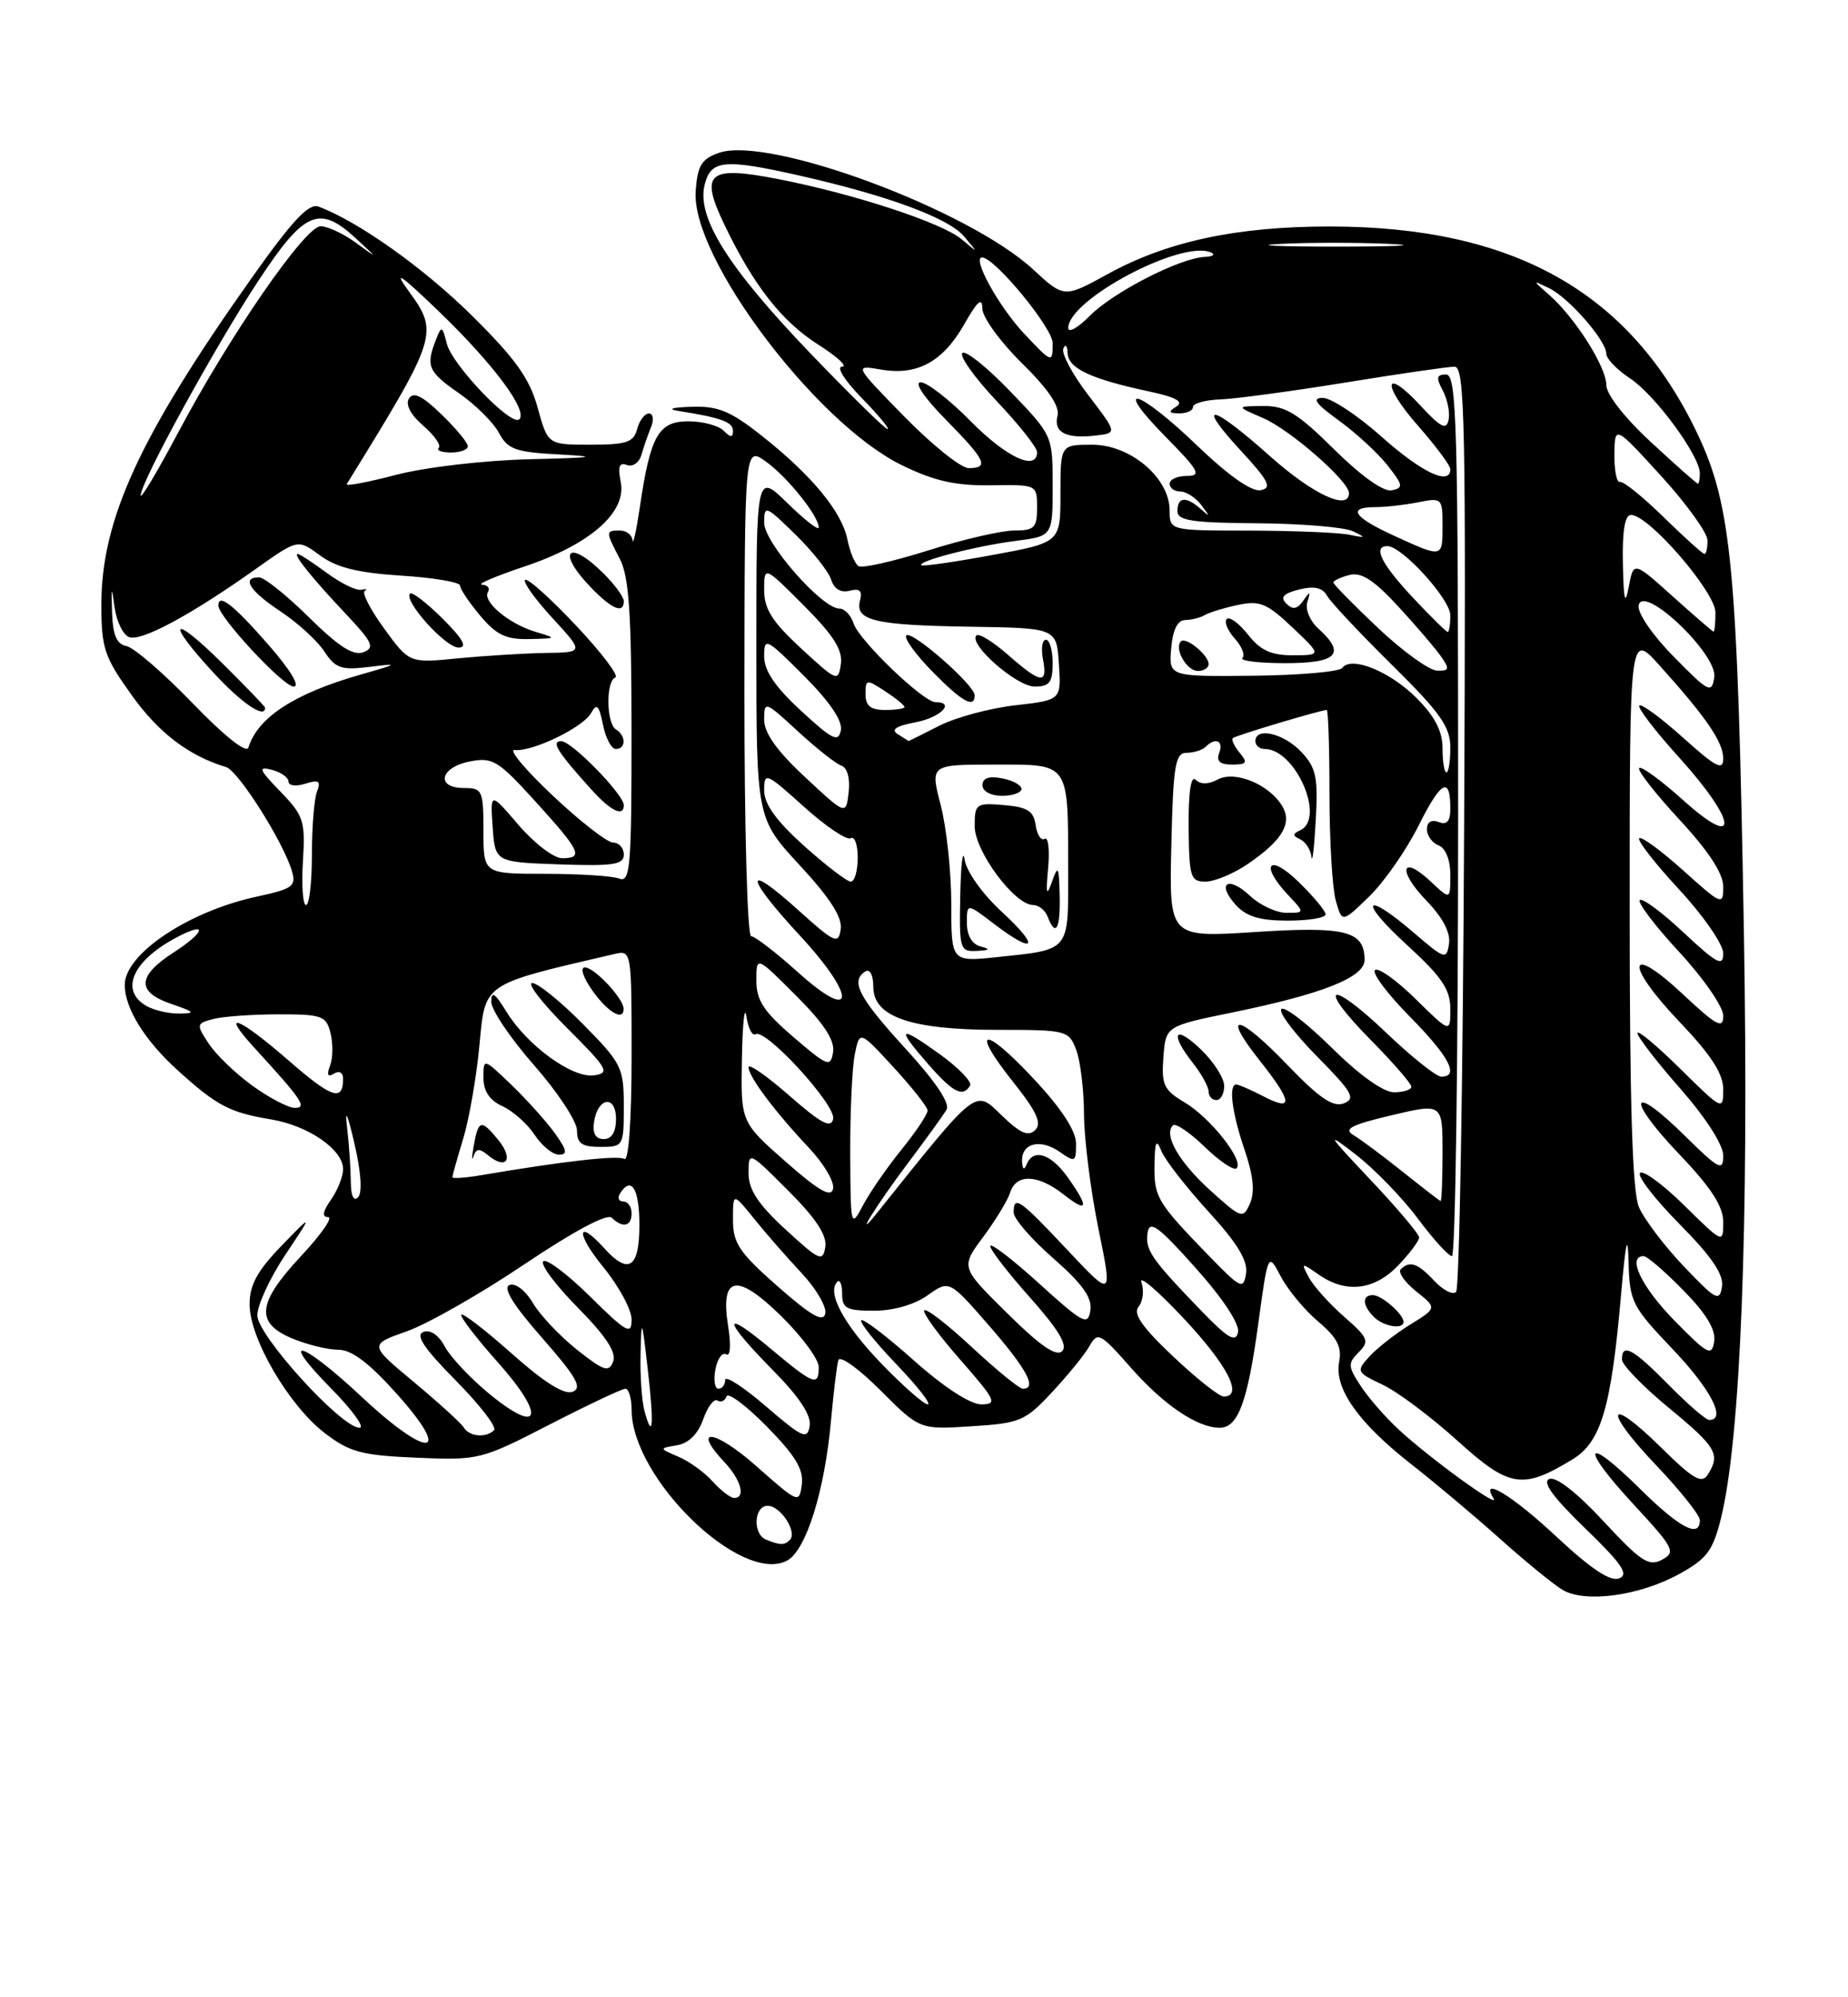 <?xml version="1.0" encoding="UTF-8" standalone="no"?>
<!DOCTYPE svg PUBLIC "-//W3C//DTD SVG 1.1//EN" "http://www.w3.org/Graphics/SVG/1.1/DTD/svg11.dtd" >
<svg xmlns="http://www.w3.org/2000/svg" xmlns:xlink="http://www.w3.org/1999/xlink" version="1.1" viewBox="0 0 237 256">
 <g >
 <path fill="currentColor"
d=" M 215.38 201.73 C 218.90 199.80 219.68 198.75 220.71 194.59 C 223.23 184.39 224.30 157.21 223.65 119.50 C 222.84 72.73 222.10 64.85 217.66 55.53 C 209.01 37.41 194.10 29.03 170.50 29.03 C 158.60 29.03 149.67 30.94 142.06 35.13 C 136.47 38.20 136.47 38.20 132.49 34.53 C 124.17 26.85 98.57 17.37 92.20 19.59 C 89.96 20.38 89.45 21.21 89.22 24.52 C 88.62 32.97 104.62 54.22 115.63 59.61 C 119.80 61.65 122.51 62.26 127.05 62.20 C 132.99 62.11 133.00 62.12 133.00 65.06 C 133.00 67.65 132.65 68.00 130.05 68.00 C 128.43 68.00 123.47 69.15 119.04 70.55 C 114.60 71.95 110.58 72.86 110.11 72.57 C 109.64 72.28 109.00 70.75 108.68 69.16 C 107.97 65.60 104.11 60.92 97.70 55.86 C 93.68 52.68 92.09 52.02 88.66 52.14 C 86.18 52.22 85.51 52.43 87.00 52.67 C 92.46 53.53 94.00 54.09 94.00 55.22 C 94.00 56.12 93.71 56.11 92.80 55.20 C 92.14 54.54 90.10 54.00 88.28 54.00 C 84.44 54.00 83.41 55.83 82.06 64.99 C 81.61 68.02 81.19 69.94 81.12 69.25 C 81.05 68.56 80.33 68.00 79.50 68.00 C 77.65 68.00 77.65 68.10 79.49 71.64 C 80.67 73.89 80.99 78.64 80.99 93.86 C 81.00 111.10 80.83 113.15 79.42 112.61 C 78.55 112.27 74.27 112.00 69.92 112.00 C 62.00 112.00 62.00 112.00 62.00 106.50 C 62.00 101.30 61.86 101.00 59.50 101.00 C 55.85 101.00 56.40 98.37 60.21 97.61 C 63.17 97.02 63.85 97.43 68.67 102.73 C 74.47 109.12 74.88 110.00 72.08 110.00 C 71.02 110.00 68.52 108.09 66.51 105.75 C 62.87 101.50 62.87 101.50 63.18 106.00 C 63.50 110.50 63.50 110.50 71.75 110.79 C 78.64 111.03 80.00 110.83 80.00 109.54 C 80.00 108.69 79.39 108.00 78.64 108.00 C 77.89 108.00 74.40 105.29 70.89 101.98 C 67.37 98.67 65.17 96.04 66.00 96.13 C 68.25 96.39 74.76 93.25 75.80 91.40 C 76.53 90.09 76.82 90.37 77.33 92.89 C 77.67 94.60 78.41 96.00 78.98 96.00 C 80.29 96.00 80.31 94.31 79.00 93.50 C 77.75 92.73 77.68 87.28 78.92 86.83 C 79.42 86.65 77.14 83.64 73.85 80.15 C 70.56 76.66 67.63 74.04 67.34 74.33 C 67.05 74.61 68.64 76.82 70.86 79.23 C 74.90 83.62 74.90 83.62 69.94 83.69 C 67.21 83.74 62.17 84.05 58.74 84.38 C 52.50 85.00 52.50 85.00 49.27 80.57 C 47.50 78.14 46.38 75.97 46.77 75.74 C 47.17 75.51 46.98 75.45 46.35 75.59 C 45.72 75.74 43.72 74.77 41.91 73.43 C 40.09 72.09 38.42 71.00 38.18 71.00 C 37.52 71.00 39.99 74.07 44.37 78.71 C 47.80 82.35 48.11 83.02 46.59 83.60 C 45.32 84.09 43.41 82.86 39.64 79.14 C 36.78 76.31 33.89 74.00 33.22 74.00 C 30.91 74.00 32.01 75.74 35.98 78.37 C 38.16 79.81 40.69 82.12 41.59 83.49 C 43.01 85.66 43.76 85.92 47.36 85.48 C 51.22 85.00 51.14 85.07 46.23 86.47 C 37.77 88.88 33.04 91.96 31.86 95.82 C 31.62 96.61 28.77 94.35 24.70 90.13 C 20.98 86.28 17.17 82.99 16.22 82.81 C 14.96 82.57 14.47 81.41 14.37 78.49 C 14.27 75.14 14.32 75.03 14.69 77.81 C 14.94 79.63 15.77 81.36 16.56 81.66 C 18.11 82.26 24.50 78.82 32.85 72.89 C 38.20 69.09 38.20 69.09 41.04 71.19 C 43.14 72.74 45.88 73.42 51.44 73.78 C 55.60 74.04 59.00 74.62 59.00 75.05 C 59.00 75.49 60.17 77.23 61.59 78.92 C 63.65 81.38 64.92 81.98 67.84 81.91 C 71.46 81.83 71.47 81.82 68.64 80.97 C 65.24 79.95 61.83 77.08 62.58 75.87 C 62.88 75.39 62.53 74.97 61.81 74.94 C 61.09 74.90 63.54 73.86 67.26 72.61 C 75.67 69.80 80.38 65.67 79.61 61.79 C 79.21 59.80 79.42 59.22 80.40 59.60 C 81.14 59.88 81.97 59.30 82.26 58.31 C 82.54 57.31 83.10 55.71 83.49 54.75 C 83.89 53.78 83.77 53.00 83.22 53.00 C 82.68 53.00 82.00 53.90 81.71 55.00 C 81.27 56.69 80.35 57.00 75.72 57.00 C 70.26 57.00 70.26 57.00 68.95 52.25 C 67.93 48.53 66.12 45.99 60.57 40.50 C 54.37 34.36 45.98 28.40 40.85 26.48 C 39.60 26.01 37.49 28.26 32.24 35.68 C 17.91 55.91 13.00 66.58 13.00 77.49 C 13.00 83.08 13.37 84.20 16.91 89.13 C 20.36 93.95 24.22 96.88 29.00 98.32 C 30.57 98.80 36.35 107.93 37.44 111.66 C 38.01 113.59 37.53 113.93 32.99 114.91 C 24.20 116.79 16.00 122.26 16.00 126.24 C 16.00 129.24 18.58 133.39 22.85 137.24 C 27.83 141.74 29.45 142.59 34.72 143.47 C 39.53 144.26 44.00 147.34 44.00 149.85 C 44.00 150.79 43.30 152.56 42.44 153.78 C 41.38 155.30 41.26 156.00 42.08 156.00 C 42.74 156.00 41.19 158.23 38.64 160.96 C 32.98 167.00 32.70 169.56 37.47 171.55 C 39.38 172.35 42.04 173.00 43.39 173.00 C 45.11 173.00 47.37 174.71 50.97 178.75 C 58.17 186.81 54.94 187.04 46.43 179.08 C 38.62 171.77 35.53 170.93 42.50 178.00 C 45.21 180.75 46.83 183.00 46.11 183.00 C 43.77 183.00 33.00 171.15 33.00 168.59 C 33.00 167.29 34.61 163.81 36.57 160.86 C 40.15 155.50 40.15 155.50 36.07 159.71 C 32.98 162.91 32.00 164.71 32.01 167.21 C 32.02 171.57 37.06 180.18 41.66 183.69 C 44.86 186.14 46.39 186.54 53.45 186.84 C 61.40 187.18 61.72 187.10 70.48 182.59 C 75.39 180.07 79.77 178.00 80.20 178.00 C 80.64 178.00 81.00 179.21 81.00 180.68 C 81.00 189.49 95.10 203.16 100.95 200.02 C 103.37 198.73 105.76 191.12 106.57 182.12 C 106.90 178.48 107.32 174.97 107.52 174.33 C 107.72 173.69 110.14 175.43 112.91 178.20 C 117.95 183.24 117.95 183.24 124.60 182.81 C 130.83 182.42 131.48 182.14 134.94 178.42 C 136.98 176.24 139.14 173.58 139.74 172.50 C 140.77 170.67 141.12 170.86 145.03 175.30 C 149.23 180.07 153.56 183.00 156.42 183.00 C 158.77 183.00 159.99 179.73 161.36 169.73 C 162.62 160.50 162.62 160.50 164.27 163.63 C 165.18 165.35 167.34 167.95 169.08 169.41 C 171.48 171.44 172.11 172.65 171.74 174.57 C 171.09 177.96 174.20 182.36 181.00 187.68 C 184.03 190.05 189.15 194.35 192.38 197.24 C 195.61 200.13 199.21 203.07 200.38 203.77 C 203.26 205.50 210.28 204.55 215.38 201.73 Z  M 80.00 103.20 C 80.00 101.84 73.31 95.00 71.99 95.00 C 70.62 95.00 71.46 96.35 75.89 101.25 C 78.35 103.97 80.00 104.75 80.00 103.20 Z  M 34.00 90.72 C 34.00 90.56 31.52 87.99 28.50 85.00 C 21.96 78.54 21.15 79.47 27.40 86.25 C 30.99 90.14 34.00 92.18 34.00 90.72 Z  M 34.31 82.51 C 29.91 77.49 28.00 76.01 28.00 77.61 C 28.00 79.05 36.32 88.00 37.66 88.00 C 38.54 88.00 37.22 85.82 34.31 82.51 Z  M 56.77 79.30 C 54.73 77.27 52.85 75.82 52.59 76.08 C 51.70 76.97 57.12 83.00 58.81 83.00 C 59.99 83.00 59.40 81.93 56.77 79.30 Z  M 80.00 77.05 C 80.00 76.52 78.85 74.95 77.45 73.55 C 72.93 69.02 71.26 70.57 75.69 75.20 C 78.44 78.07 80.00 78.74 80.00 77.05 Z  M 199.62 196.97 C 193.97 191.68 189.70 189.09 191.55 192.07 C 192.42 193.49 183.35 186.90 179.40 183.25 C 177.69 181.68 175.49 179.15 174.50 177.63 C 172.86 175.14 172.84 174.73 174.25 173.32 C 175.66 171.91 175.48 171.48 172.36 168.75 C 170.47 167.09 168.44 164.83 167.86 163.73 C 166.83 161.82 166.88 161.80 169.12 163.37 C 172.60 165.81 176.25 165.39 179.31 162.20 C 180.79 160.65 182.00 159.04 182.00 158.61 C 182.00 158.18 179.19 154.85 175.75 151.21 C 170.18 145.32 169.97 144.96 173.86 147.97 C 176.25 149.82 179.84 153.51 181.82 156.17 C 183.80 158.83 185.78 161.00 186.21 161.00 C 186.65 161.00 187.00 135.57 187.00 104.50 C 187.00 54.37 186.83 48.00 185.46 48.00 C 184.23 48.00 184.14 48.40 185.03 50.05 C 185.63 51.18 185.97 52.87 185.78 53.80 C 185.50 55.16 184.79 54.81 182.24 52.06 C 177.45 46.88 177.12 49.20 181.88 54.60 C 184.14 57.17 186.00 59.67 186.00 60.14 C 186.00 62.30 182.35 60.58 177.21 56.00 C 174.13 53.25 170.72 51.00 169.65 51.00 C 168.19 51.00 168.70 51.72 171.69 53.89 C 173.89 55.48 176.70 58.07 177.94 59.64 C 179.96 62.20 180.01 62.54 178.47 62.85 C 177.43 63.06 174.53 60.99 171.10 57.60 C 166.37 52.92 164.87 52.01 161.97 52.04 C 158.50 52.08 158.50 52.08 162.00 53.59 C 165.47 55.09 173.00 61.67 173.00 63.20 C 173.00 65.52 168.36 63.36 162.91 58.50 C 155.35 51.75 153.19 51.32 159.11 57.74 C 162.74 61.67 163.17 62.54 161.67 62.83 C 160.51 63.05 157.54 60.95 153.51 57.09 C 145.92 49.80 142.47 48.86 149.50 56.00 C 153.78 60.34 154.13 61.00 152.21 61.00 C 151.00 61.00 150.00 61.45 150.00 62.00 C 150.00 62.55 150.62 63.00 151.38 63.00 C 152.14 63.00 153.35 63.79 154.08 64.75 C 155.21 66.24 155.19 66.31 154.00 65.25 C 152.13 63.58 151.00 63.67 151.00 65.50 C 151.00 66.73 152.84 67.01 161.25 67.07 C 166.89 67.11 172.40 67.57 173.50 68.09 C 175.24 68.92 175.18 68.98 173.00 68.53 C 171.62 68.26 165.89 68.02 160.25 68.01 C 150.00 68.00 150.00 68.00 150.00 65.42 C 150.00 61.26 144.98 57.00 140.08 57.00 C 136.00 57.00 136.00 57.00 136.00 63.27 C 136.00 69.54 136.00 69.54 127.25 71.14 C 122.44 72.03 118.35 72.62 118.16 72.45 C 117.58 71.94 125.21 69.97 130.25 69.33 C 135.00 68.72 135.00 68.72 135.00 62.27 C 135.00 55.83 135.00 55.82 129.57 50.17 C 126.58 47.07 123.81 44.85 123.42 45.25 C 123.02 45.65 125.01 48.43 127.84 51.43 C 130.68 54.43 133.00 57.36 133.00 57.94 C 133.00 60.46 129.06 58.63 124.50 54.00 C 121.79 51.25 118.90 49.00 118.08 49.00 C 117.19 49.00 118.51 50.96 121.29 53.78 C 126.44 59.01 126.90 60.00 124.22 60.00 C 123.24 60.00 119.53 57.02 115.97 53.39 C 109.50 46.77 109.50 46.77 113.00 47.37 C 117.66 48.17 120.95 46.36 123.71 41.48 C 125.36 38.57 125.97 38.05 125.98 39.54 C 125.99 40.66 128.27 43.81 131.05 46.54 C 134.45 49.88 135.94 52.09 135.62 53.31 C 135.08 55.43 136.74 56.28 140.56 55.82 C 143.28 55.50 143.28 55.50 139.59 50.67 C 137.55 48.01 136.10 45.31 136.37 44.67 C 136.63 44.03 136.88 44.30 136.92 45.27 C 137.01 47.22 139.85 48.56 147.34 50.17 C 150.78 50.90 151.85 51.48 150.88 52.10 C 149.79 52.79 149.86 52.97 151.25 52.98 C 152.21 52.99 153.00 52.62 153.00 52.16 C 153.00 51.70 154.59 51.26 156.54 51.19 C 158.48 51.12 165.69 50.14 172.56 49.03 C 179.43 47.91 185.72 47.00 186.54 47.00 C 187.87 47.00 188.01 54.07 187.77 105.92 C 187.62 138.32 187.16 165.18 186.74 165.59 C 186.32 166.01 185.07 165.37 183.95 164.18 C 181.82 161.90 180.79 161.54 179.64 162.69 C 179.26 163.07 180.15 164.34 181.62 165.52 C 184.30 167.65 184.30 167.65 180.83 169.79 C 178.93 170.97 176.58 172.81 175.61 173.88 C 173.90 175.77 173.96 175.89 177.33 177.49 C 179.24 178.39 183.55 181.62 186.90 184.65 C 193.57 190.69 195.25 190.96 201.67 187.05 C 205.33 184.83 206.63 180.45 207.89 166.00 C 208.50 159.01 208.76 157.91 208.86 161.82 C 208.99 166.84 209.32 167.48 214.50 172.91 C 219.40 178.05 221.45 182.00 219.21 182.00 C 218.77 182.00 216.43 179.97 214.00 177.50 C 209.45 172.87 207.99 172.08 208.01 174.25 C 208.01 174.94 210.71 177.72 214.01 180.44 C 220.14 185.49 220.67 186.39 219.02 189.00 C 218.25 190.23 217.17 189.61 213.06 185.56 C 206.08 178.69 205.51 180.58 212.38 187.79 C 215.47 191.03 218.00 194.20 218.00 194.84 C 218.00 197.21 215.42 195.86 210.31 190.81 C 203.16 183.75 202.53 185.30 209.50 192.82 C 214.70 198.44 214.96 198.95 213.14 199.92 C 211.46 200.82 210.41 200.13 205.65 194.99 C 202.27 191.34 199.57 189.23 198.71 189.56 C 197.73 189.93 199.13 191.86 203.29 195.89 C 208.03 200.47 208.94 201.81 207.64 202.31 C 206.52 202.74 204.01 201.07 199.62 196.97 Z  M 180.00 169.43 C 180.00 168.45 177.20 166.00 176.07 166.00 C 174.65 166.00 174.71 167.31 176.20 168.80 C 177.43 170.03 180.00 170.45 180.00 169.43 Z  M 98.25 197.34 C 96.50 196.63 96.68 193.00 98.46 193.00 C 100.10 193.00 102.29 196.38 101.30 197.37 C 100.59 198.08 100.06 198.07 98.25 197.34 Z  M 97.00 187.92 C 91.69 183.22 88.60 182.82 92.89 187.39 C 95.04 189.67 95.68 192.00 94.15 192.00 C 93.69 192.00 92.45 191.05 91.40 189.89 C 90.36 188.72 88.38 187.29 87.00 186.71 C 84.50 185.64 84.50 185.64 86.83 185.24 C 88.32 184.99 89.53 183.78 90.18 181.92 C 90.74 180.32 91.56 179.23 92.01 179.51 C 92.46 179.79 92.98 179.55 93.17 178.98 C 93.36 178.41 95.69 180.15 98.34 182.84 C 101.99 186.55 103.08 188.34 102.83 190.26 C 102.51 192.74 102.40 192.70 97.00 187.92 Z  M 98.25 180.27 C 95.36 177.78 93.00 176.25 93.00 176.87 C 93.00 177.49 92.61 178.00 92.14 178.00 C 91.66 178.00 91.49 176.88 91.75 175.51 C 92.01 174.14 92.64 173.28 93.14 173.59 C 93.67 173.91 93.77 172.40 93.38 169.97 C 92.34 163.46 94.49 163.08 100.25 168.75 C 102.86 171.32 105.00 174.23 105.00 175.21 C 105.00 177.74 104.39 177.51 98.89 172.91 C 92.52 167.57 92.63 169.05 99.09 175.59 C 102.51 179.05 104.06 181.40 103.84 182.76 C 103.54 184.57 102.92 184.29 98.25 180.27 Z  M 59.48 182.97 C 59.14 182.41 56.26 179.79 53.09 177.15 C 47.32 172.35 47.32 172.35 52.19 170.63 C 54.87 169.68 61.66 165.81 67.28 162.03 C 73.58 157.80 77.86 155.51 78.45 156.08 C 79.87 157.45 81.00 157.19 81.00 155.50 C 81.00 154.68 80.52 154.00 79.94 154.00 C 79.36 154.00 79.16 153.55 79.50 153.00 C 80.95 150.66 82.00 152.34 82.00 157.00 C 82.00 162.53 80.62 163.45 77.50 160.00 C 73.93 156.06 73.83 158.09 77.38 162.42 C 79.37 164.85 81.00 167.87 81.00 169.13 C 81.00 171.16 80.37 170.81 75.69 166.19 C 72.77 163.31 70.06 161.27 69.67 161.67 C 69.27 162.06 71.27 164.74 74.11 167.61 C 77.70 171.25 79.08 173.35 78.64 174.50 C 78.09 175.94 77.45 175.73 74.01 173.01 C 71.82 171.27 69.27 168.58 68.35 167.02 C 67.40 165.41 66.10 164.41 65.35 164.70 C 64.44 165.04 65.78 167.22 69.53 171.49 C 73.94 176.51 74.72 177.89 73.43 178.39 C 72.36 178.80 69.78 177.18 65.70 173.55 C 62.33 170.55 59.39 168.28 59.17 168.50 C 58.94 168.72 61.06 171.49 63.88 174.65 C 70.03 181.56 69.33 184.05 62.76 178.66 C 60.35 176.68 57.78 173.96 57.06 172.61 C 56.26 171.11 55.18 170.38 54.29 170.72 C 53.24 171.12 54.38 172.83 58.45 176.94 C 61.53 180.06 63.74 182.92 63.36 183.31 C 62.34 184.33 60.21 184.15 59.48 182.97 Z  M 82.64 180.79 C 82.30 179.53 82.08 176.25 82.15 173.50 C 82.26 168.82 82.32 168.95 83.07 175.48 C 83.90 182.65 83.72 184.83 82.64 180.79 Z  M 113.01 174.75 C 108.22 169.78 106.00 165.66 107.38 164.29 C 107.72 163.95 108.00 164.64 108.00 165.83 C 108.00 167.70 108.56 168.00 112.10 168.00 C 114.57 168.00 117.29 167.22 118.97 166.02 C 121.74 164.05 121.74 164.05 126.87 169.94 C 131.71 175.51 133.04 178.00 131.18 178.00 C 130.73 178.00 127.79 175.60 124.64 172.67 C 121.49 169.74 118.74 167.62 118.53 167.96 C 118.32 168.30 120.40 171.15 123.16 174.29 C 127.73 179.50 127.96 180.00 125.83 180.00 C 124.42 179.99 121.02 177.78 117.20 174.37 C 113.74 171.29 110.70 168.97 110.45 169.22 C 110.20 169.47 112.22 172.00 114.94 174.84 C 117.66 177.68 119.48 180.00 118.98 180.00 C 118.48 180.00 115.80 177.64 113.01 174.75 Z  M 150.44 173.85 C 146.47 170.10 145.27 168.38 146.02 167.48 C 146.58 166.81 146.74 165.41 146.39 164.38 C 146.03 163.34 148.47 165.43 151.82 169.00 C 157.46 175.02 159.49 179.00 156.94 179.00 C 156.36 179.00 153.43 176.68 150.44 173.85 Z  M 129.18 168.33 C 123.20 162.43 123.20 162.43 126.08 158.56 C 127.66 156.43 129.23 153.86 129.55 152.85 C 130.32 150.41 133.10 150.51 136.37 153.07 C 139.53 155.56 139.73 154.83 136.93 150.90 C 134.76 147.85 132.51 147.15 131.66 149.25 C 131.34 150.04 131.13 149.89 131.08 148.86 C 130.97 146.52 133.41 145.90 135.89 147.63 C 137.87 149.02 138.00 148.96 138.00 146.60 C 138.00 144.95 136.16 142.12 132.59 138.30 C 126.13 131.37 124.33 131.64 129.94 138.69 C 132.96 142.48 133.64 143.96 132.76 144.84 C 131.88 145.72 130.83 145.26 128.42 142.92 C 125.00 139.61 125.45 139.25 112.45 155.50 C 109.27 159.48 112.45 154.37 116.50 149.00 C 118.78 145.97 120.98 142.93 121.39 142.23 C 121.87 141.42 119.94 138.56 116.07 134.34 C 110.10 127.82 109.02 125.72 111.00 124.50 C 111.57 124.15 112.00 125.01 112.00 126.49 C 112.00 130.34 116.83 132.00 127.99 132.00 C 136.79 132.00 137.08 132.07 138.02 134.57 C 138.56 135.98 139.01 139.69 139.02 142.82 C 139.03 145.94 139.86 152.52 140.86 157.44 C 142.69 166.38 142.69 166.38 136.87 160.19 C 130.72 153.65 130.00 153.15 130.00 155.42 C 130.00 156.20 132.29 158.85 135.09 161.29 C 138.83 164.57 140.08 166.33 139.84 167.95 C 139.53 169.96 138.92 169.64 133.25 164.50 C 129.81 161.38 127.00 159.23 127.00 159.72 C 127.00 160.20 129.31 163.19 132.14 166.36 C 135.75 170.41 136.96 172.44 136.22 173.18 C 135.47 173.93 133.38 172.49 129.18 168.33 Z  M 124.41 139.15 C 124.70 138.68 122.93 136.85 120.47 135.08 C 115.20 131.30 114.87 131.64 119.10 136.47 C 122.26 140.06 123.47 140.67 124.41 139.15 Z  M 214.75 169.27 C 210.51 164.95 208.62 161.00 210.79 161.00 C 211.23 161.00 213.52 162.97 215.88 165.38 C 218.82 168.37 220.07 170.44 219.84 171.93 C 219.53 173.89 219.03 173.63 214.75 169.27 Z  M 153.95 167.89 C 147.59 161.30 146.83 160.18 147.18 157.96 C 147.44 156.35 148.60 157.21 153.32 162.50 C 156.85 166.45 159.00 169.71 158.77 170.76 C 158.47 172.14 157.47 171.54 153.95 167.89 Z  M 99.75 164.89 C 94.81 160.55 94.00 159.34 94.00 156.34 C 94.00 152.85 94.00 152.85 96.68 156.17 C 98.15 158.00 100.89 161.14 102.77 163.14 C 104.65 165.14 106.03 167.49 105.84 168.36 C 105.59 169.54 104.04 168.66 99.75 164.89 Z  M 215.93 162.30 C 213.42 159.66 210.83 156.24 210.18 154.70 C 209.35 152.73 209.00 141.51 209.00 116.48 C 209.00 81.04 209.00 81.04 212.81 85.27 C 218.84 91.96 221.00 95.12 221.00 97.23 C 221.00 98.83 220.06 98.34 215.86 94.56 C 213.03 92.02 210.50 90.16 210.24 90.43 C 209.97 90.70 212.28 93.71 215.38 97.13 C 222.81 105.35 223.15 109.12 215.86 102.56 C 213.03 100.02 210.50 98.17 210.22 98.44 C 209.95 98.72 212.26 101.68 215.36 105.03 C 219.13 109.09 221.00 111.96 221.00 113.65 C 221.00 116.09 220.81 116.02 215.86 111.56 C 213.03 109.02 210.50 107.17 210.22 107.44 C 209.95 107.72 212.26 110.68 215.36 114.03 C 218.46 117.37 221.00 121.05 221.00 122.19 C 221.00 123.95 220.21 123.54 215.93 119.54 C 213.15 116.93 210.61 115.05 210.30 115.37 C 209.98 115.68 212.26 118.68 215.36 122.03 C 218.46 125.37 221.00 129.05 221.00 130.19 C 221.00 131.94 220.18 131.51 215.82 127.43 C 208.65 120.72 208.31 123.55 215.40 130.98 C 219.46 135.24 221.00 137.62 221.00 139.64 C 221.00 142.37 220.89 142.32 215.50 137.00 C 212.47 134.01 210.00 131.95 210.00 132.42 C 210.00 132.89 212.47 136.10 215.50 139.54 C 218.77 143.27 221.00 146.74 221.00 148.12 C 221.00 150.18 220.47 149.91 216.02 145.52 C 209.04 138.65 208.46 140.70 215.34 147.92 C 219.45 152.22 221.00 154.62 221.00 156.64 C 221.00 159.40 220.96 159.39 216.02 154.52 C 213.29 151.83 210.72 149.94 210.33 150.34 C 209.94 150.73 212.22 153.68 215.39 156.89 C 219.54 161.09 221.08 163.35 220.84 164.92 C 220.53 166.89 220.05 166.63 215.93 162.30 Z  M 154.97 160.89 C 148.39 154.10 147.99 153.44 148.06 149.29 C 148.11 146.26 148.29 145.91 148.96 147.56 C 149.42 148.69 152.12 152.16 154.97 155.28 C 158.68 159.33 160.05 161.59 159.80 163.22 C 159.47 165.34 159.13 165.18 154.97 160.89 Z  M 100.75 157.59 C 97.22 154.34 96.00 152.49 96.00 150.37 C 96.00 147.54 96.02 147.54 101.09 152.61 C 104.65 156.17 106.08 158.34 105.84 159.83 C 105.53 161.78 105.08 161.58 100.75 157.59 Z  M 109.04 147.88 C 109.02 142.58 109.28 136.86 109.62 135.16 C 110.24 132.07 110.24 132.07 114.58 136.78 C 116.97 139.38 118.94 141.87 118.96 142.33 C 118.98 142.79 117.48 145.04 115.63 147.33 C 113.77 149.62 111.54 152.85 110.67 154.50 C 109.12 157.43 109.08 157.27 109.04 147.88 Z  M 155.23 152.59 C 151.20 148.94 149.20 145.47 150.42 144.24 C 150.76 143.91 152.59 145.15 154.50 147.00 C 156.41 148.85 158.25 150.08 158.59 149.74 C 159.58 148.76 155.21 143.24 151.91 141.29 C 149.26 139.72 148.94 139.04 149.20 135.52 C 149.50 131.52 149.50 131.52 158.00 129.78 C 169.63 127.40 175.00 125.27 175.00 123.04 C 175.00 119.32 172.60 118.70 160.96 119.46 C 149.94 120.17 149.94 120.17 150.22 108.34 C 150.46 98.04 150.72 96.50 152.18 96.49 C 153.10 96.48 154.19 96.14 154.60 95.74 C 155.87 94.46 156.96 94.93 156.36 96.50 C 155.96 97.56 156.44 98.00 158.02 98.00 C 159.90 98.00 160.05 97.76 158.98 96.48 C 158.28 95.64 157.89 94.79 158.11 94.60 C 158.48 94.27 169.41 91.00 170.15 91.00 C 170.34 91.00 170.50 95.84 170.50 101.75 C 170.50 107.66 170.86 113.80 171.30 115.39 C 172.11 118.29 172.11 118.29 175.59 114.91 C 177.51 113.05 180.36 108.96 181.93 105.82 C 184.81 100.06 186.00 99.42 186.00 103.64 C 186.00 105.27 185.57 105.77 184.50 105.36 C 183.58 105.01 183.00 105.36 183.00 106.29 C 183.00 107.11 183.68 108.05 184.50 108.36 C 185.40 108.71 186.00 110.22 186.00 112.14 C 186.00 115.35 186.00 115.35 183.50 113.00 C 179.71 109.44 179.18 111.55 182.90 115.40 C 185.02 117.59 186.05 119.54 185.83 120.96 C 185.52 123.04 185.30 122.97 181.34 119.57 C 174.91 114.05 174.13 115.35 180.42 121.10 C 184.90 125.20 186.00 126.81 186.00 129.31 C 186.00 132.42 186.00 132.42 181.52 128.02 C 179.06 125.60 176.72 123.95 176.33 124.34 C 175.94 124.73 177.95 127.41 180.81 130.31 C 185.86 135.42 187.21 138.00 184.84 138.00 C 184.20 138.00 181.03 135.47 177.79 132.38 C 170.44 125.37 168.75 126.16 175.81 133.31 C 178.66 136.20 181.00 138.89 181.00 139.28 C 181.00 139.68 180.00 140.00 178.78 140.00 C 177.42 140.00 174.33 137.80 170.81 134.31 C 167.64 131.18 164.73 128.94 164.33 129.33 C 163.94 129.73 165.99 132.45 168.89 135.39 C 173.43 139.98 173.91 140.82 172.34 141.42 C 170.96 141.95 169.20 140.75 165.13 136.52 C 158.83 129.95 156.50 129.55 161.52 135.89 C 165.77 141.26 165.92 142.53 162.05 140.53 C 160.43 139.69 158.85 139.00 158.55 139.00 C 157.53 139.00 157.99 142.62 159.62 147.40 C 160.74 150.68 160.95 152.79 160.31 154.24 C 159.41 156.26 159.23 156.20 155.23 152.59 Z  M 157.00 139.19 C 157.00 138.19 155.65 136.08 154.00 134.50 C 150.61 131.25 149.96 132.41 153.00 136.27 C 154.10 137.67 155.00 139.31 155.00 139.91 C 155.00 140.51 155.45 141.00 156.00 141.00 C 156.55 141.00 157.00 140.18 157.00 139.19 Z  M 170.00 117.20 C 170.00 116.75 168.43 114.87 166.50 113.00 C 162.71 109.32 161.54 110.81 165.17 114.69 C 167.35 117.00 167.35 117.00 164.99 117.00 C 163.69 117.00 161.59 116.02 160.32 114.83 C 157.51 112.19 155.95 113.18 158.49 115.99 C 159.84 117.48 161.58 118.00 165.15 118.00 C 167.82 118.00 170.00 117.64 170.00 117.20 Z  M 160.01 110.75 C 164.49 107.70 165.79 105.48 164.40 103.25 C 162.69 100.49 158.36 98.74 156.17 99.91 C 154.98 100.55 153.96 100.56 153.35 99.95 C 152.73 99.33 152.41 101.52 152.44 105.99 C 152.50 112.43 152.67 113.00 154.60 113.00 C 155.76 113.00 158.19 111.99 160.01 110.75 Z  M 166.88 96.37 C 164.64 93.99 161.00 93.14 161.00 95.00 C 161.00 95.55 161.53 96.00 162.19 96.00 C 166.13 96.00 170.03 104.89 166.75 106.42 C 165.75 106.88 165.75 107.12 166.75 107.58 C 167.44 107.90 168.09 108.92 168.19 109.83 C 168.30 110.75 168.55 108.63 168.74 105.12 C 169.05 99.61 168.80 98.41 166.88 96.37 Z  M 44.99 151.45 C 44.98 149.83 44.77 146.70 44.51 144.50 C 44.21 141.96 44.55 142.70 45.44 146.50 C 46.30 150.18 46.49 152.87 45.92 153.45 C 45.35 154.04 45.00 153.27 44.99 151.45 Z  M 100.75 148.89 C 95.00 143.83 95.00 143.83 95.15 135.67 C 95.23 131.18 95.49 128.75 95.72 130.27 C 95.95 131.79 96.48 132.82 96.90 132.56 C 98.18 131.77 107.22 141.63 106.85 143.41 C 106.58 144.68 105.32 144.01 101.25 140.45 C 98.36 137.92 96.00 136.27 96.00 136.79 C 96.00 137.99 99.36 142.47 103.76 147.14 C 105.65 149.14 107.03 151.49 106.84 152.36 C 106.59 153.54 105.04 152.66 100.75 148.89 Z  M 179.89 150.19 C 177.35 148.16 174.51 146.05 173.59 145.50 C 172.25 144.71 173.25 144.18 178.45 142.95 C 185.00 141.40 185.00 141.40 185.00 147.70 C 185.00 151.17 184.89 153.97 184.75 153.94 C 184.61 153.90 182.42 152.21 179.89 150.19 Z  M 58.01 150.88 C 58.02 150.67 58.65 148.44 59.41 145.93 C 60.17 143.42 61.11 138.02 61.49 133.93 C 62.25 125.91 61.75 126.24 78.75 122.29 C 81.00 121.77 81.00 121.77 81.00 135.44 C 81.00 143.49 80.62 148.88 80.08 148.55 C 79.26 148.04 72.22 148.84 61.75 150.62 C 59.69 150.97 58.00 151.09 58.01 150.88 Z  M 62.55 148.04 C 64.94 150.03 65.94 148.61 63.90 146.11 C 61.69 143.40 61.34 143.50 60.73 147.00 C 60.49 148.38 60.49 148.91 60.73 148.20 C 61.06 147.20 61.50 147.17 62.55 148.04 Z  M 71.16 145.25 C 70.07 143.74 67.56 140.95 65.59 139.05 C 62.00 135.61 62.00 135.61 62.00 138.14 C 62.00 139.86 62.79 141.04 64.45 141.79 C 65.79 142.41 67.64 144.05 68.56 145.45 C 69.48 146.85 70.88 148.00 71.68 148.00 C 72.83 148.00 72.71 147.41 71.16 145.25 Z  M 80.00 141.78 C 80.00 136.83 79.73 136.29 74.78 131.28 C 71.92 128.38 68.98 126.00 68.26 126.00 C 67.54 126.00 69.55 128.59 72.71 131.75 C 77.96 136.99 78.27 137.53 76.18 137.83 C 73.39 138.22 67.58 133.99 64.92 129.63 C 63.48 127.28 63.01 126.97 63.00 128.39 C 63.00 129.43 65.47 133.10 68.50 136.54 C 71.53 139.99 74.00 143.75 74.00 144.90 C 74.00 146.57 74.62 147.00 77.00 147.00 C 79.95 147.00 80.00 146.91 80.00 141.78 Z  M 79.97 129.25 C 79.91 127.92 76.22 124.00 75.02 124.00 C 74.36 124.00 74.78 125.29 76.00 127.00 C 77.99 129.80 80.04 130.96 79.97 129.25 Z  M 32.36 139.15 C 30.19 137.58 27.67 135.15 26.76 133.75 C 25.15 131.31 25.18 131.19 27.30 130.62 C 28.51 130.29 32.26 130.02 35.64 130.01 C 41.31 130.00 41.83 130.19 42.39 132.42 C 42.72 133.75 42.70 135.63 42.33 136.58 C 41.87 137.77 42.03 138.10 42.83 137.61 C 43.51 137.19 44.00 137.47 44.00 138.27 C 44.00 141.23 42.55 140.75 37.05 135.96 C 30.57 130.33 28.14 129.39 32.58 134.25 C 38.75 140.98 39.44 142.00 37.81 142.00 C 36.98 142.00 34.53 140.72 32.36 139.15 Z  M 101.75 132.92 C 97.94 129.65 97.00 128.22 97.00 125.68 C 97.00 122.52 97.00 122.52 102.09 127.61 C 105.66 131.18 107.08 133.34 106.84 134.85 C 106.52 136.84 106.16 136.70 101.75 132.92 Z  M 18.75 128.92 C 15.28 126.90 17.06 123.04 22.84 120.05 C 26.69 118.05 26.28 119.49 22.25 122.09 C 17.57 125.12 17.49 127.16 22.00 128.69 C 24.98 129.71 25.13 129.89 23.00 129.91 C 21.62 129.93 19.71 129.48 18.75 128.92 Z  M 102.35 124.63 C 99.52 122.08 96.81 120.00 96.33 120.00 C 95.84 120.00 95.46 106.00 95.47 88.61 C 95.50 57.23 95.50 57.23 98.21 59.15 C 100.95 61.10 105.00 66.14 105.00 67.61 C 105.00 68.05 103.20 66.65 101.00 64.50 C 97.00 60.59 97.00 60.59 97.00 82.74 C 97.00 104.89 97.00 104.89 102.57 110.91 C 106.45 115.10 108.05 117.59 107.82 119.10 C 107.53 121.09 107.05 120.87 102.25 116.54 C 95.34 110.32 95.53 112.30 102.58 119.91 C 109.89 127.81 109.73 131.26 102.35 124.63 Z  M 122.00 115.86 C 122.00 111.78 121.39 106.09 120.65 103.22 C 119.29 98.00 119.29 98.00 127.53 98.00 C 137.28 98.00 136.97 97.55 136.99 111.64 C 137.00 122.05 137.30 121.69 127.83 122.68 C 122.00 123.28 122.00 123.28 122.00 115.86 Z  M 125.75 121.31 C 124.66 121.03 124.00 119.89 124.00 118.31 C 124.00 115.76 124.00 115.76 127.43 118.38 C 132.74 122.43 133.47 121.47 128.54 116.93 C 126.00 114.59 123.94 111.71 123.71 110.18 C 123.48 108.70 123.23 110.76 123.15 114.75 C 123.01 121.68 123.10 121.99 125.25 121.88 C 126.94 121.80 127.07 121.65 125.75 121.31 Z  M 135.90 114.75 C 135.81 111.02 135.69 110.80 134.92 113.00 C 134.21 114.99 134.11 114.63 134.42 111.25 C 134.63 108.91 134.43 107.23 133.98 107.51 C 133.52 107.80 133.00 107.01 132.82 105.76 C 132.56 103.94 131.77 103.44 128.75 103.19 C 125.17 102.89 125.00 103.02 125.00 105.90 C 125.00 109.11 130.12 116.00 132.50 116.00 C 133.21 116.00 134.05 116.67 134.36 117.50 C 135.39 120.18 136.00 119.09 135.90 114.75 Z  M 131.00 101.12 C 131.00 100.63 129.88 100.02 128.50 99.76 C 126.82 99.43 126.00 99.73 126.00 100.64 C 126.00 101.42 127.06 102.00 128.50 102.00 C 129.88 102.00 131.00 101.60 131.00 101.12 Z  M 38.85 110.40 C 39.17 105.22 38.95 104.55 35.96 101.46 C 33.21 98.62 33.04 98.20 34.86 98.67 C 36.04 98.98 37.00 99.66 37.00 100.18 C 37.00 100.71 37.97 100.83 39.15 100.45 C 40.89 99.90 41.18 100.09 40.65 101.47 C 40.29 102.40 40.00 106.05 40.00 109.58 C 40.00 113.11 39.66 116.00 39.25 116.00 C 38.84 116.00 38.66 113.48 38.85 110.40 Z  M 103.11 108.41 C 99.55 105.21 98.00 103.06 98.00 101.31 C 98.00 98.92 98.22 99.01 103.10 103.40 C 105.91 105.93 108.61 107.74 109.10 107.44 C 109.60 107.13 110.00 108.26 110.00 109.94 C 110.00 111.62 109.60 113.00 109.11 113.00 C 108.62 113.00 105.92 110.93 103.11 108.41 Z  M 103.25 99.61 C 99.63 96.24 98.00 93.95 98.00 92.24 C 98.00 89.81 98.12 89.85 102.32 93.73 C 104.70 95.92 107.22 97.91 107.91 98.14 C 108.66 98.39 109.04 99.76 108.84 101.53 C 108.50 104.50 108.50 104.50 103.25 99.61 Z  M 185.00 95.90 C 185.00 93.72 184.01 91.81 181.66 89.46 C 178.23 86.03 173.29 84.04 172.14 85.61 C 171.79 86.10 166.64 86.55 160.70 86.61 C 149.90 86.72 149.90 86.72 150.20 83.11 C 150.40 80.72 151.01 79.49 152.00 79.47 C 152.82 79.46 153.95 79.17 154.50 78.84 C 155.05 78.51 156.96 77.92 158.74 77.54 C 161.55 76.94 162.47 77.32 165.74 80.41 C 169.50 83.98 169.50 83.98 165.82 83.99 C 163.03 84.00 161.64 83.36 160.06 81.35 C 158.91 79.89 157.68 78.99 157.33 79.34 C 156.97 79.70 157.43 80.81 158.34 81.83 C 159.26 82.84 159.70 83.96 159.34 84.33 C 158.97 84.70 161.44 85.00 164.83 85.00 C 171.52 85.00 172.65 83.81 169.07 80.56 C 167.99 79.59 167.37 78.08 167.66 77.16 C 168.11 75.74 168.03 75.72 167.14 76.99 C 166.36 78.09 165.79 78.19 164.97 77.37 C 164.15 76.55 164.58 76.07 166.60 75.56 C 168.53 75.08 169.59 75.31 170.17 76.33 C 170.61 77.13 174.36 81.13 178.49 85.20 C 184.72 91.35 186.00 93.16 186.00 95.81 C 186.00 97.56 185.78 99.00 185.50 99.00 C 185.22 99.00 185.00 97.61 185.00 95.90 Z  M 155.00 85.12 C 155.00 83.96 152.09 81.58 151.45 82.21 C 150.55 83.12 152.19 86.00 153.61 86.00 C 154.37 86.00 155.00 85.61 155.00 85.12 Z  M 102.74 91.11 C 99.41 88.05 98.00 85.97 98.00 84.13 C 98.00 81.65 98.24 81.76 103.10 86.62 C 106.41 89.94 108.07 92.38 107.84 93.60 C 107.53 95.20 106.77 94.83 102.74 91.11 Z  M 115.15 94.11 C 114.21 93.52 114.88 93.06 117.40 92.58 C 120.61 91.98 122.58 90.00 119.98 90.00 C 118.41 90.00 110.16 82.07 109.47 79.91 C 109.14 78.86 108.31 78.00 107.64 78.00 C 105.41 78.00 98.00 69.55 98.00 67.01 C 98.00 64.70 98.18 64.77 102.00 68.50 C 104.19 70.64 106.26 73.25 106.59 74.29 C 106.97 75.50 107.84 76.01 108.97 75.72 C 110.27 75.38 110.62 75.72 110.29 76.99 C 109.63 79.54 112.16 80.14 124.50 80.33 C 135.50 80.50 135.50 80.50 135.80 85.12 C 136.10 89.73 136.10 89.73 130.20 90.40 C 126.95 90.77 122.56 91.95 120.44 93.03 C 118.31 94.11 116.56 94.99 116.54 94.98 C 116.52 94.98 115.89 94.58 115.15 94.11 Z  M 125.00 89.12 C 125.00 87.81 116.92 80.74 116.23 81.44 C 115.90 81.77 117.38 83.83 119.52 86.02 C 123.34 89.93 125.00 90.87 125.00 89.12 Z  M 135.00 85.00 C 135.00 83.35 134.61 82.00 134.14 82.00 C 133.66 82.00 133.49 83.12 133.76 84.50 C 134.38 87.76 133.51 87.65 129.28 83.94 C 127.36 82.25 125.53 81.13 125.22 81.45 C 124.14 82.53 130.37 88.00 132.69 88.00 C 134.59 88.00 135.00 87.47 135.00 85.00 Z  M 111.00 88.98 C 111.00 87.05 111.12 87.03 113.50 88.59 C 114.88 89.49 116.00 90.40 116.00 90.62 C 116.00 90.83 114.88 91.00 113.50 91.00 C 111.66 91.00 111.00 90.47 111.00 88.98 Z  M 214.65 84.17 C 211.88 81.35 209.96 78.53 210.15 77.58 C 210.74 74.79 220.30 83.88 219.85 86.80 C 219.53 88.94 219.15 88.75 214.65 84.17 Z  M 102.75 83.12 C 99.04 79.70 98.00 78.06 98.00 75.63 C 98.00 72.52 98.00 72.52 103.09 77.61 C 106.89 81.42 108.09 83.31 107.84 85.10 C 107.51 87.42 107.35 87.36 102.75 83.12 Z  M 176.75 80.51 C 173.59 77.53 171.00 74.89 171.00 74.66 C 171.00 74.43 171.92 73.99 173.05 73.70 C 174.58 73.30 176.18 74.33 179.30 77.71 C 181.61 80.21 184.08 83.10 184.80 84.13 C 185.94 85.75 185.87 86.00 184.31 85.96 C 183.31 85.94 179.91 83.49 176.75 80.51 Z  M 181.16 76.56 C 177.13 72.25 176.02 70.00 177.93 70.00 C 179.81 70.00 186.00 76.80 186.00 78.87 C 186.00 80.04 185.85 81.00 185.66 81.00 C 185.48 81.00 183.45 79.00 181.16 76.56 Z  M 214.50 76.42 C 209.50 71.93 209.50 71.93 208.88 75.22 C 208.41 77.70 208.23 76.98 208.13 72.25 C 208.04 68.03 208.38 66.00 209.18 66.00 C 211.45 66.00 220.00 75.88 220.00 78.50 C 220.00 79.87 219.89 80.98 219.75 80.96 C 219.61 80.93 217.25 78.89 214.50 76.42 Z  M 178.77 68.66 C 173.57 66.28 172.73 65.00 176.38 65.00 C 177.68 65.00 180.16 64.72 181.88 64.38 C 184.92 63.77 185.00 63.85 185.00 67.38 C 185.00 71.54 185.05 71.53 178.77 68.66 Z  M 213.34 66.27 C 210.68 63.66 208.16 61.64 207.75 61.77 C 207.34 61.89 207.02 60.31 207.04 58.25 C 207.09 54.50 207.09 54.50 213.03 61.00 C 216.29 64.58 218.97 68.29 218.98 69.25 C 218.99 70.21 218.82 71.00 218.59 71.00 C 218.37 71.00 216.00 68.87 213.34 66.27 Z  M 18.04 63.50 C 18.04 61.80 27.63 44.33 33.16 35.95 C 39.05 27.02 40.95 26.21 45.69 30.60 C 48.50 33.20 48.50 33.20 45.62 31.10 C 44.03 29.94 42.00 29.00 41.12 29.00 C 39.13 29.00 29.44 43.03 22.87 55.40 C 20.21 60.41 18.04 64.05 18.04 63.50 Z  M 44.47 62.05 C 56.17 43.11 56.31 42.66 52.39 37.28 C 50.34 34.48 51.38 35.19 56.37 40.00 C 63.29 46.67 67.72 52.62 66.60 53.74 C 65.60 54.73 57.99 46.79 57.30 44.04 C 56.72 41.75 56.62 41.71 55.91 43.54 C 54.58 46.92 54.90 47.66 58.85 50.39 C 60.96 51.86 63.28 54.15 63.99 55.49 C 65.13 57.62 66.11 57.96 71.90 58.26 C 76.97 58.53 76.08 58.67 68.00 58.86 C 62.08 59.00 54.58 59.88 50.81 60.86 C 47.14 61.82 44.28 62.36 44.47 62.05 Z  M 60.00 57.20 C 60.00 56.75 58.48 54.91 56.61 53.11 C 54.16 50.73 53.01 50.17 52.45 51.08 C 51.97 51.85 52.66 53.17 54.28 54.56 C 55.70 55.79 56.60 57.07 56.27 57.40 C 55.94 57.73 56.64 58.00 57.83 58.00 C 59.02 58.00 60.00 57.64 60.00 57.20 Z  M 211.75 56.69 C 208.35 53.55 206.00 50.54 206.00 49.33 C 206.00 47.02 201.98 40.69 198.68 37.80 C 196.50 35.89 196.50 35.89 198.64 36.92 C 201.18 38.14 206.00 43.65 206.00 45.33 C 206.00 45.97 207.37 47.40 209.05 48.50 C 212.26 50.61 218.00 58.42 218.00 60.67 C 218.00 61.40 217.89 62.00 217.75 62.00 C 217.61 62.00 214.91 59.61 211.75 56.69 Z  M 103.87 45.23 C 93.33 34.23 89.32 27.84 90.37 23.68 C 91.17 20.47 92.86 20.32 102.69 22.54 C 113.89 25.08 121.65 27.95 123.63 30.29 C 125.50 32.50 125.50 32.50 123.33 30.67 C 120.82 28.55 109.47 24.83 99.74 22.94 C 90.81 21.21 89.71 22.14 92.88 28.75 C 96.61 36.55 100.24 41.19 104.95 44.18 C 107.39 45.73 108.76 47.00 107.99 47.00 C 107.21 47.00 108.32 48.77 110.50 51.00 C 112.65 53.20 114.14 55.00 113.83 55.00 C 113.51 55.00 109.03 50.60 103.87 45.23 Z  M 131.33 42.75 C 128.09 39.30 124.61 33.00 125.95 33.00 C 127.56 33.00 135.00 42.02 135.00 43.98 C 135.00 46.60 134.94 46.58 131.33 42.75 Z  M 137.00 42.04 C 137.00 38.43 151.37 30.78 155.23 32.33 C 155.93 32.61 155.60 32.88 154.50 32.93 C 151.31 33.07 142.75 37.46 139.75 40.49 C 138.24 42.02 137.00 42.72 137.00 42.04 Z  M 164.21 31.26 C 167.89 31.07 174.19 31.07 178.21 31.26 C 182.22 31.45 179.20 31.60 171.50 31.61 C 163.80 31.61 160.52 31.45 164.21 31.26 Z  M 76.18 143.83 C 76.65 140.63 79.00 140.28 79.00 143.42 C 79.00 145.10 78.45 146.00 77.43 146.00 C 76.39 146.00 75.97 145.27 76.18 143.83 Z "/>
</g>
</svg>